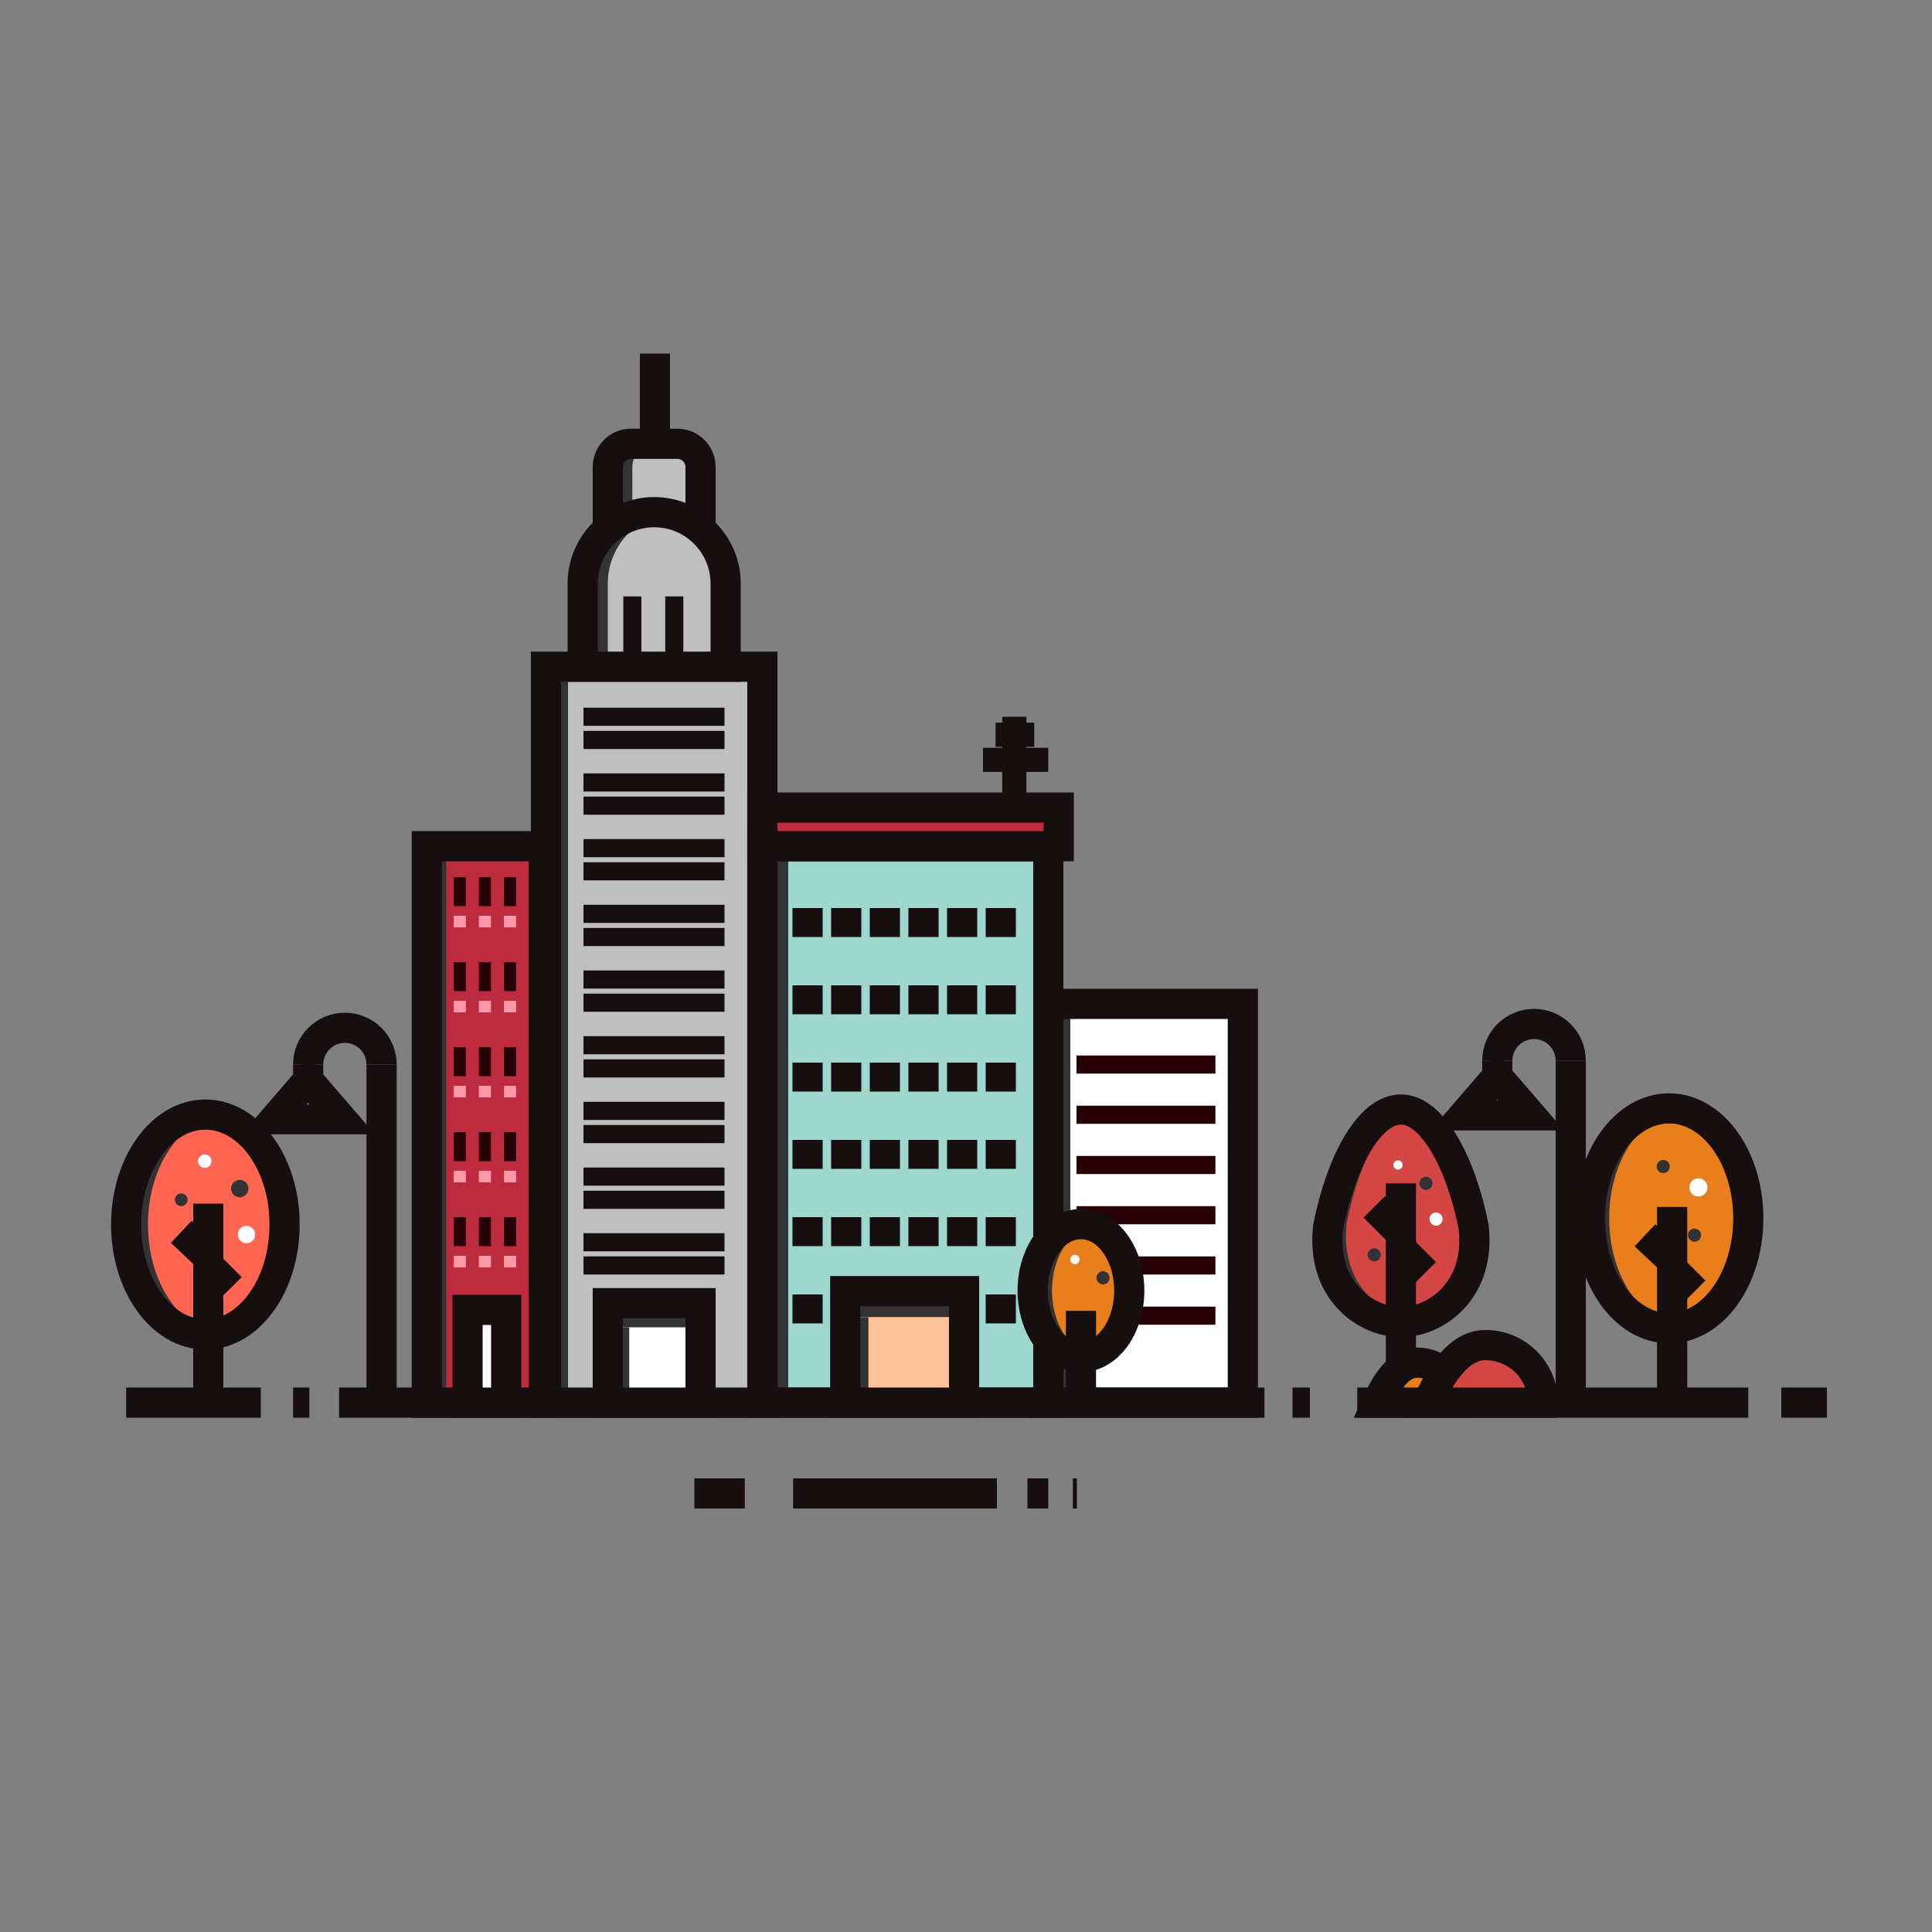 <?xml version="1.0" encoding="UTF-8" standalone="no"?>
<!DOCTYPE svg PUBLIC "-//W3C//DTD SVG 1.1//EN" "http://www.w3.org/Graphics/SVG/1.1/DTD/svg11.dtd">
<svg version="1.1" xmlns="http://www.w3.org/2000/svg" xmlns:xlink="http://www.w3.org/1999/xlink" preserveAspectRatio="xMidYMid meet" viewBox="0 0 640 640" width="640" height="640"><rect x="0" y="0" width="640" height="640" fill="#808080" stroke="none"/><defs><path d="M411.71 332.54C411.71 332.54 411.71 332.54 411.71 332.54C411.71 411.8 411.71 455.83 411.71 464.64C411.71 464.64 411.71 464.64 411.71 464.64C372.2 464.64 350.25 464.64 345.86 464.64C345.86 464.64 345.86 464.64 345.86 464.64C345.86 385.38 345.86 341.35 345.86 332.54C345.86 332.54 345.86 332.54 345.86 332.54C385.37 332.54 407.32 332.54 411.71 332.54Z" id="b1NvsYvpZh"></path><path d="M411.71 332.54C411.71 332.54 411.71 332.54 411.71 332.54C411.71 411.8 411.71 455.83 411.71 464.64C411.71 464.64 411.71 464.64 411.71 464.64C372.2 464.64 350.25 464.64 345.86 464.64C345.86 464.64 345.86 464.64 345.86 464.64C345.86 385.38 345.86 341.35 345.86 332.54C345.86 332.54 345.86 332.54 345.86 332.54C385.37 332.54 407.32 332.54 411.71 332.54Z" id="chkjVFEEC"></path><path d="M354.56 332.54C354.56 332.54 354.56 332.54 354.56 332.54C354.56 411.8 354.56 455.83 354.56 464.64C354.56 464.64 354.56 464.64 354.56 464.64C349.34 464.64 346.44 464.64 345.86 464.64C345.86 464.64 345.86 464.64 345.86 464.64C345.86 385.38 345.86 341.35 345.86 332.54C345.86 332.54 345.86 332.54 345.86 332.54C351.08 332.54 353.98 332.54 354.56 332.54Z" id="j1jvCxDkmM"></path><path d="M411.71 332.54C411.71 332.54 411.71 332.54 411.71 332.54C411.71 411.8 411.71 455.83 411.71 464.64C411.71 464.64 411.71 464.64 411.71 464.64C372.2 464.64 350.25 464.64 345.86 464.64C345.86 464.64 345.86 464.64 345.86 464.64C345.86 385.38 345.86 341.35 345.86 332.54C345.86 332.54 345.86 332.54 345.86 332.54C385.37 332.54 407.32 332.54 411.71 332.54Z" id="a2q5xmmGA0"></path><path d="M356.61 435.84L402.62 435.84" id="coQoNuJm"></path><path d="M356.61 419.2L402.62 419.2" id="a6FwTL38t"></path><path d="M356.61 402.56L402.62 402.56" id="eeKRqpk8E"></path><path d="M356.61 385.92L402.62 385.92" id="bwPb1xw3"></path><path d="M356.61 369.28L402.62 369.28" id="c2Bx3fMU6"></path><path d="M356.61 352.64L402.62 352.64" id="f2xeUuhgqW"></path><path d="M347.26 280.32C347.26 280.32 347.26 280.32 347.26 280.32C347.26 390.91 347.26 452.35 347.26 464.64C347.26 464.64 347.26 464.64 347.26 464.64C290.43 464.64 258.86 464.64 252.54 464.64C252.54 464.64 252.54 464.64 252.54 464.64C252.54 354.05 252.54 292.61 252.54 280.32C252.54 280.32 252.54 280.32 252.54 280.32C309.38 280.32 340.95 280.32 347.26 280.32Z" id="f1jtrJrjLT"></path><path d="M261.12 280.32C261.12 280.32 261.12 280.32 261.12 280.32C261.12 390.91 261.12 452.35 261.12 464.64C261.12 464.64 261.12 464.64 261.12 464.64C255.97 464.64 253.12 464.64 252.54 464.64C252.54 464.64 252.54 464.64 252.54 464.64C252.54 354.05 252.54 292.61 252.54 280.32C252.54 280.32 252.54 280.32 252.54 280.32C257.69 280.32 260.55 280.32 261.12 280.32Z" id="arJf2Kwxr"></path><path d="M201.34 177.73C201.34 163.9 201.34 156.22 201.34 154.69C201.34 150.46 204.8 147.01 209.02 147.01C210.56 147.01 222.85 147.01 224.38 147.01C228.61 147.01 232.06 150.46 232.06 154.69C232.06 156.22 232.06 163.9 232.06 177.73L201.34 177.73Z" id="gi1V4p3X"></path><path d="M208.96 147.01C204.74 147.01 201.28 150.46 201.28 154.69C201.28 156.22 201.28 163.9 201.28 177.73L209.47 177.73C209.47 163.9 209.47 156.22 209.47 154.69C209.47 150.46 212.93 147.01 217.15 147.01C215.51 147.01 209.78 147.01 208.96 147.01Z" id="djHVUYwR"></path><path d="M201.34 177.73C201.34 163.9 201.34 156.22 201.34 154.69C201.34 150.46 204.8 147.01 209.02 147.01C210.56 147.01 222.85 147.01 224.38 147.01C228.61 147.01 232.06 150.46 232.06 154.69C232.06 156.22 232.06 163.9 232.06 177.73L201.34 177.73Z" id="b9IxMv7DC"></path><path d="M216.96 147.2L216.96 117.12" id="a1pifU1zEG"></path><path d="M590.08 464.64L605.18 464.64" id="h2ON7jaTY"></path><path d="M449.6 464.64L579.14 464.64" id="c1oUf6CpXl"></path><path d="M428.16 464.64L433.92 464.64" id="a57Jkxz4S"></path><path d="M112.32 464.64L418.88 464.64" id="e3d7nvFov9"></path><path d="M97.09 464.64L102.46 464.64" id="c1XA5j6MXe"></path><path d="M41.79 464.64L86.4 464.64" id="bJSgUsvvE"></path><path d="M252.54 220.86C252.54 220.86 252.54 220.86 252.54 220.86C252.54 367.13 252.54 448.39 252.54 464.64C252.54 464.64 252.54 464.64 252.54 464.64C209.54 464.64 185.64 464.64 180.86 464.64C180.86 464.64 180.86 464.64 180.86 464.64C180.86 318.37 180.86 237.12 180.86 220.86C180.86 220.86 180.86 220.86 180.86 220.86C223.87 220.86 247.77 220.86 252.54 220.86Z" id="anM1Sskuz"></path><path d="M188.16 220.86C188.16 220.86 188.16 220.86 188.16 220.86C188.16 367.13 188.16 448.39 188.16 464.64C188.16 464.64 188.16 464.64 188.16 464.64C183.78 464.64 181.35 464.64 180.86 464.64C180.86 464.64 180.86 464.64 180.86 464.64C180.86 318.37 180.86 237.12 180.86 220.86C180.86 220.86 180.86 220.86 180.86 220.86C185.24 220.86 187.67 220.86 188.16 220.86Z" id="asj9eWtoe"></path><path d="M252.54 220.86C252.54 220.86 252.54 220.86 252.54 220.86C252.54 367.13 252.54 448.39 252.54 464.64C252.54 464.64 252.54 464.64 252.54 464.64C209.54 464.64 185.64 464.64 180.86 464.64C180.86 464.64 180.86 464.64 180.86 464.64C180.86 318.37 180.86 237.12 180.86 220.86C180.86 220.86 180.86 220.86 180.86 220.86C223.87 220.86 247.77 220.86 252.54 220.86Z" id="cGHzlGFsv"></path><path d="M193.28 411.52L240 411.52" id="dcNWnT1T1"></path><path d="M193.28 419.2L240 419.2" id="bDiUXmP5"></path><path d="M193.28 389.76L240 389.76" id="b1yBgLleGC"></path><path d="M193.28 397.44L240 397.44" id="c13TRMMdjm"></path><path d="M193.28 368L240 368" id="aa8QEUfvI"></path><path d="M193.28 375.68L240 375.68" id="e17qAPi8e"></path><path d="M193.28 346.24L240 346.24" id="a6DeBDDta0"></path><path d="M193.28 353.92L240 353.92" id="a4DCHlH6L"></path><path d="M193.28 324.48L240 324.48" id="b6jVjA2F"></path><path d="M193.28 332.16L240 332.16" id="e19lPvRLud"></path><path d="M193.28 302.72L240 302.72" id="b8IfCVdnV"></path><path d="M193.28 310.4L240 310.4" id="b3J82py5gy"></path><path d="M193.28 280.96L240 280.96" id="amPpoK9ZA"></path><path d="M193.28 288.64L240 288.64" id="c1FDLCIDbC"></path><path d="M193.28 259.2L240 259.2" id="bdPoxJCfU"></path><path d="M193.28 266.88L240 266.88" id="b7qhNJXN0p"></path><path d="M193.28 237.44L240 237.44" id="o2ECtT4MQi"></path><path d="M193.28 245.12L240 245.12" id="c4ZwTDKt9Z"></path><path d="M193.02 220.86C193.02 204.35 193.02 195.18 193.02 193.34C193.02 180.29 203.65 169.66 216.7 169.66C216.7 169.66 216.7 169.66 216.7 169.66C229.76 169.66 240.38 180.29 240.38 193.34C240.38 195.18 240.38 204.35 240.38 220.86L193.02 220.86Z" id="apwOMkZW"></path><path d="M216.7 169.66C216.7 169.66 216.7 169.66 216.7 169.66C203.65 169.66 193.02 180.29 193.02 193.34C193.02 195.18 193.02 204.35 193.02 220.86L201.34 220.86C201.34 204.35 201.34 195.18 201.34 193.34C201.34 181.7 209.73 172.03 220.86 170.05C219.52 169.79 218.11 169.66 216.7 169.66Z" id="biSNqQwZh"></path><path d="M193.02 220.86C193.02 204.35 193.02 195.18 193.02 193.34C193.02 180.29 203.65 169.66 216.7 169.66C216.7 169.66 216.7 169.66 216.7 169.66C229.76 169.66 240.38 180.29 240.38 193.34C240.38 195.18 240.38 204.35 240.38 220.86L193.02 220.86Z" id="bUXlDM9Bv"></path><path d="M347.26 280.32C347.26 280.32 347.26 280.32 347.26 280.32C347.26 390.91 347.26 452.35 347.26 464.64C347.26 464.64 347.26 464.64 347.26 464.64C290.43 464.64 258.86 464.64 252.54 464.64C252.54 464.64 252.54 464.64 252.54 464.64C252.54 354.05 252.54 292.61 252.54 280.32C252.54 280.32 252.54 280.32 252.54 280.32C309.38 280.32 340.95 280.32 347.26 280.32Z" id="asCbNF2R"></path><path d="M350.27 267.52C350.27 267.52 350.27 267.52 350.27 267.52C350.27 275.2 350.27 279.47 350.27 280.32C350.27 280.32 350.27 280.32 350.27 280.32C291.64 280.32 259.06 280.32 252.54 280.32C252.54 280.32 252.54 280.32 252.54 280.32C252.54 272.64 252.54 268.37 252.54 267.52C252.54 267.52 252.54 267.52 252.54 267.52C311.18 267.52 343.76 267.52 350.27 267.52Z" id="a27P6C5r1"></path><path d="M350.72 267.52C350.72 267.52 350.72 267.52 350.72 267.52C350.72 275.2 350.72 279.47 350.72 280.32C350.72 280.32 350.72 280.32 350.72 280.32C291.81 280.32 259.09 280.32 252.54 280.32C252.54 280.32 252.54 280.32 252.54 280.32C252.54 272.64 252.54 268.37 252.54 267.52C252.54 267.52 252.54 267.52 252.54 267.52C311.45 267.52 344.17 267.52 350.72 267.52Z" id="eXmlPnj"></path><path d="M232.06 431.68C232.06 431.68 232.06 431.68 232.06 431.68C232.06 451.46 232.06 462.44 232.06 464.64C232.06 464.64 232.06 464.64 232.06 464.64C213.63 464.64 203.39 464.64 201.34 464.64C201.34 464.64 201.34 464.64 201.34 464.64C201.34 444.86 201.34 433.88 201.34 431.68C201.34 431.68 201.34 431.68 201.34 431.68C219.78 431.68 230.02 431.68 232.06 431.68Z" id="dmWWKkNbR"></path><path d="M232.06 432.96C232.06 432.96 232.06 432.96 232.06 432.96C232.06 436.99 232.06 439.23 232.06 439.68C232.06 439.68 232.06 439.68 232.06 439.68C213.63 439.68 203.39 439.68 201.34 439.68C201.34 439.68 201.34 439.68 201.34 439.68C201.34 435.65 201.34 433.41 201.34 432.96C201.34 432.96 201.34 432.96 201.34 432.96C219.78 432.96 230.02 432.96 232.06 432.96Z" id="bJBaXbGOR"></path><path d="M208.45 439.68C208.45 439.68 208.45 439.68 208.45 439.68C208.45 454.66 208.45 462.98 208.45 464.64C208.45 464.64 208.45 464.64 208.45 464.64C204.19 464.64 201.82 464.64 201.34 464.64C201.34 464.64 201.34 464.64 201.34 464.64C201.34 449.66 201.34 441.34 201.34 439.68C201.34 439.68 201.34 439.68 201.34 439.68C205.61 439.68 207.97 439.68 208.45 439.68Z" id="dcAWQ7L2G"></path><path d="M232.06 431.68C232.06 431.68 232.06 431.68 232.06 431.68C232.06 451.46 232.06 462.44 232.06 464.64C232.06 464.64 232.06 464.64 232.06 464.64C213.63 464.64 203.39 464.64 201.34 464.64C201.34 464.64 201.34 464.64 201.34 464.64C201.34 444.86 201.34 433.88 201.34 431.68C201.34 431.68 201.34 431.68 201.34 431.68C219.78 431.68 230.02 431.68 232.06 431.68Z" id="a1HoNSoSMo"></path><path d="M331.52 428.8L331.52 438.4" id="koQokHtHZ"></path><path d="M318.72 428.8L318.72 438.4" id="e8TmsyyMF"></path><path d="M305.92 428.8L305.92 438.4" id="d379xJpPY0"></path><path d="M293.12 428.8L293.12 438.4" id="au3SSytH7"></path><path d="M280.32 428.8L280.32 438.4" id="d5iYoazsns"></path><path d="M267.52 428.8L267.52 438.4" id="b4AQFIGueb"></path><path d="M331.52 403.2L331.52 412.8" id="f2i9RmSuYZ"></path><path d="M318.72 403.2L318.72 412.8" id="d1c3AIDYZC"></path><path d="M305.92 403.2L305.92 412.8" id="a6aRvyfMPo"></path><path d="M293.12 403.2L293.12 412.8" id="aVFqE1Eid"></path><path d="M280.32 403.2L280.32 412.8" id="cm3UjFm0k"></path><path d="M267.52 403.2L267.52 412.8" id="d9TiOn69d9"></path><path d="M331.52 377.6L331.52 387.2" id="c3VF9nVCCG"></path><path d="M318.72 377.6L318.72 387.2" id="aeG7nPCHv"></path><path d="M305.92 377.6L305.92 387.2" id="a9RV5C6ps"></path><path d="M293.12 377.6L293.12 387.2" id="a10gNvkdK"></path><path d="M280.32 377.6L280.32 387.2" id="c3GIqmTYB5"></path><path d="M267.52 377.6L267.52 387.2" id="c17G0uzBB"></path><path d="M331.52 352L331.52 361.6" id="a3OTcKnWZk"></path><path d="M318.72 352L318.72 361.6" id="c2jjlZVNeV"></path><path d="M305.92 352L305.92 361.6" id="a3C8KyJgys"></path><path d="M293.12 352L293.12 361.6" id="apfo0r2a6"></path><path d="M280.32 352L280.32 361.6" id="c6STRD9n3"></path><path d="M267.52 352L267.52 361.6" id="h3dhDf6tv2"></path><path d="M331.52 326.4L331.52 336" id="c1cjDAVeHO"></path><path d="M318.72 326.4L318.72 336" id="b70uuUMZ8B"></path><path d="M305.92 326.4L305.92 336" id="dM39jyWE4"></path><path d="M293.12 326.4L293.12 336" id="a6CxDkXzuw"></path><path d="M280.32 326.4L280.32 336" id="j5YUOdeUj"></path><path d="M267.52 326.4L267.52 336" id="bGX00g2oa"></path><path d="M331.52 300.8L331.52 310.4" id="bknJBTqs8"></path><path d="M318.72 300.8L318.72 310.4" id="bhgcp4lkL"></path><path d="M305.92 300.8L305.92 310.4" id="d1w6jsDiDj"></path><path d="M293.12 300.8L293.12 310.4" id="b3oApq8aBp"></path><path d="M280.32 300.8L280.32 310.4" id="b1j1ksGYtZ"></path><path d="M267.52 300.8L267.52 310.4" id="csZQ1ySBA"></path><path d="M319.36 427.71C319.36 427.71 319.36 427.71 319.36 427.71C319.36 449.87 319.36 462.18 319.36 464.64C319.36 464.64 319.36 464.64 319.36 464.64C295.74 464.64 282.62 464.64 280 464.64C280 464.64 280 464.64 280 464.64C280 442.48 280 430.17 280 427.71C280 427.71 280 427.71 280 427.71C303.62 427.71 316.74 427.71 319.36 427.71Z" id="k149rMdfwp"></path><path d="M319.36 427.71C319.36 427.71 319.36 427.71 319.36 427.71C319.36 432.86 319.36 435.72 319.36 436.29C319.36 436.29 319.36 436.29 319.36 436.29C295.74 436.29 282.62 436.29 280 436.29C280 436.29 280 436.29 280 436.29C280 431.14 280 428.28 280 427.71C280 427.71 280 427.71 280 427.71C303.62 427.71 316.74 427.71 319.36 427.71Z" id="aZGjSOTbh"></path><path d="M287.68 436.35C287.68 436.35 287.68 436.35 287.68 436.35C287.68 453.32 287.68 462.75 287.68 464.64C287.68 464.64 287.68 464.64 287.68 464.64C283.07 464.64 280.51 464.64 280 464.64C280 464.64 280 464.64 280 464.64C280 447.67 280 438.24 280 436.35C280 436.35 280 436.35 280 436.35C284.61 436.35 287.17 436.35 287.68 436.35Z" id="b2CmnfxozC"></path><path d="M319.36 427.71C319.36 427.71 319.36 427.71 319.36 427.71C319.36 449.87 319.36 462.18 319.36 464.64C319.36 464.64 319.36 464.64 319.36 464.64C295.74 464.64 282.62 464.64 280 464.64C280 464.64 280 464.64 280 464.64C280 442.48 280 430.17 280 427.71C280 427.71 280 427.71 280 427.71C303.62 427.71 316.74 427.71 319.36 427.71Z" id="b10aw5VSKE"></path><path d="M180.16 280.32C180.16 280.32 180.16 280.32 180.16 280.32C180.16 390.91 180.16 452.35 180.16 464.64C180.16 464.64 180.16 464.64 180.16 464.64C156.89 464.64 143.96 464.64 141.38 464.64C141.38 464.64 141.38 464.64 141.38 464.64C141.38 354.05 141.38 292.61 141.38 280.32C141.38 280.32 141.38 280.32 141.38 280.32C164.65 280.32 177.57 280.32 180.16 280.32Z" id="c1sUEzVqZH"></path><path d="M147.84 280.32C147.84 280.32 147.84 280.32 147.84 280.32C147.84 390.91 147.84 452.35 147.84 464.64C147.84 464.64 147.84 464.64 147.84 464.64C143.96 464.64 141.81 464.64 141.38 464.64C141.38 464.64 141.38 464.64 141.38 464.64C141.38 354.05 141.38 292.61 141.38 280.32C141.38 280.32 141.38 280.32 141.38 280.32C145.25 280.32 147.41 280.32 147.84 280.32Z" id="cDMDJdNAI"></path><path d="M180.16 280.32C180.16 280.32 180.16 280.32 180.16 280.32C180.16 390.91 180.16 452.35 180.16 464.64C180.16 464.64 180.16 464.64 180.16 464.64C156.89 464.64 143.96 464.64 141.38 464.64C141.38 464.64 141.38 464.64 141.38 464.64C141.38 354.05 141.38 292.61 141.38 280.32C141.38 280.32 141.38 280.32 141.38 280.32C164.65 280.32 177.57 280.32 180.16 280.32Z" id="h21Fd88LIQ"></path><path d="M152.32 403.2L152.32 412.8" id="ahK3qdOQW"></path><path d="M152.32 416L152.32 419.84" id="d69tbQHwgS"></path><path d="M160.64 403.2L160.64 412.8" id="a1yJ0wvfYQ"></path><path d="M160.64 416L160.64 419.84" id="b1msdYhXWP"></path><path d="M168.96 403.2L168.96 412.8" id="fr51gwuc"></path><path d="M168.96 416L168.96 419.84" id="bAit9zkjP"></path><path d="M152.32 375.04L152.32 384.64" id="b3Sor1j5AR"></path><path d="M152.32 387.84L152.32 391.68" id="e16CnrYrFi"></path><path d="M160.64 375.04L160.64 384.64" id="azY79Y3d2"></path><path d="M160.64 387.84L160.64 391.68" id="a4DhJKGxRv"></path><path d="M168.96 375.04L168.96 384.64" id="a9Zwzw9bo0"></path><path d="M168.96 387.84L168.96 391.68" id="f25ZIzqYlU"></path><path d="M152.32 346.88L152.32 356.48" id="bY2e9I9Tr"></path><path d="M152.32 359.68L152.32 363.52" id="aOXlP6T0t"></path><path d="M160.64 346.88L160.64 356.48" id="itbBtOHU0"></path><path d="M160.64 359.68L160.64 363.52" id="c1fMX9g4Gx"></path><path d="M168.96 346.88L168.96 356.48" id="dNljPAdDS"></path><path d="M168.96 359.68L168.96 363.52" id="gYpYVQ9fX"></path><path d="M152.32 318.72L152.32 328.32" id="bJkxWil4i"></path><path d="M152.32 331.52L152.32 335.36" id="a2Zhx9Sh"></path><path d="M160.64 318.72L160.64 328.32" id="b1HiBrrLQZ"></path><path d="M160.64 331.52L160.64 335.36" id="f2ZWZjVxYl"></path><path d="M168.96 318.72L168.96 328.32" id="b6YZXWLbL"></path><path d="M168.96 331.52L168.96 335.36" id="aZW01PK3X"></path><path d="M152.32 290.56L152.32 300.16" id="aXtmzmkDc"></path><path d="M152.32 303.36L152.32 307.2" id="dCxRwrT3u"></path><path d="M160.64 290.56L160.64 300.16" id="a2FE79Pzp"></path><path d="M160.64 303.36L160.64 307.2" id="ao6PkrkyJ"></path><path d="M168.96 290.56L168.96 300.16" id="h1ekIH7aCn"></path><path d="M168.96 303.36L168.96 307.2" id="b4A7EvHpfq"></path><path d="M167.68 433.92C167.68 433.92 167.68 433.92 167.68 433.92C167.68 452.35 167.68 462.59 167.68 464.64C167.68 464.64 167.68 464.64 167.68 464.64C160 464.64 155.73 464.64 154.88 464.64C154.88 464.64 154.88 464.64 154.88 464.64C154.88 446.21 154.88 435.97 154.88 433.92C154.88 433.92 154.88 433.92 154.88 433.92C162.56 433.92 166.83 433.92 167.68 433.92Z" id="adLW2iGtz"></path><path d="M167.68 433.92C167.68 433.92 167.68 433.92 167.68 433.92C167.68 452.35 167.68 462.59 167.68 464.64C167.68 464.64 167.68 464.64 167.68 464.64C160 464.64 155.73 464.64 154.88 464.64C154.88 464.64 154.88 464.64 154.88 464.64C154.88 446.21 154.88 435.97 154.88 433.92C154.88 433.92 154.88 433.92 154.88 433.92C162.56 433.92 166.83 433.92 167.68 433.92Z" id="c2aBMUqhKY"></path><path d="M336 237.44L336 266.05" id="a3JYgPaTDA"></path><path d="M329.79 243.39L342.59 243.39" id="lfG6f3x9I"></path><path d="M325.63 251.71L347.26 251.71" id="a1GrA9pn0R"></path><path d="M520.32 464.64L520.32 351.36" id="d96qIZRjA"></path><path d="M496 357.89L496 351.36" id="b3MKzgr5h7"></path><path d="M496 351.36C496 344.64 501.44 339.2 508.16 339.2C514.88 339.2 520.32 344.64 520.32 351.36" id="a5xcOEewfQ"></path><path d="M484.8 369.47L496 356.48L507.2 369.47L484.8 369.47Z" id="d1yzL59jKv"></path><path d="M126.4 464.64L126.4 352.64" id="awfBxX17A"></path><path d="M102.08 358.34L102.08 352.64" id="aivnHretY"></path><path d="M102.08 352.64C102.08 345.92 107.52 340.48 114.24 340.48C120.96 340.48 126.4 345.92 126.4 352.64" id="bXllLJXxM"></path><path d="M90.88 370.75L102.08 357.76L113.28 370.75L90.88 370.75Z" id="a2CArKuqh"></path><path d="M90.88 370.75L102.08 357.76L113.28 370.75L90.88 370.75Z" id="aNI3OW1Y9"></path><path d="M94.27 405.63C94.27 425.74 82.52 442.05 68.03 442.05C53.54 442.05 41.79 425.74 41.79 405.63C41.79 385.52 53.54 369.22 68.03 369.22C82.52 369.22 94.27 385.52 94.27 405.63Z" id="b6gxHRtLL"></path><path d="M71.04 369.73C69.63 369.41 68.22 369.22 66.82 369.22C52.35 369.22 40.58 385.54 40.58 405.63C40.58 425.73 52.35 442.05 66.82 442.05C68.29 442.05 69.7 441.86 71.04 441.54C58.5 438.72 49.02 423.74 49.02 405.63C49.02 387.52 58.56 372.54 71.04 369.73Z" id="g1QOeDTSox"></path><path d="M94.27 405.63C94.27 425.74 82.52 442.05 68.03 442.05C53.54 442.05 41.79 425.74 41.79 405.63C41.79 385.52 53.54 369.22 68.03 369.22C82.52 369.22 94.27 385.52 94.27 405.63Z" id="b3NRGtxTAD"></path><path d="M68.99 427.01L76.54 419.52" id="b1hKfwZhdA"></path><path d="M68.03 415.62L60.03 408.06" id="b6zBYnjM"></path><path d="M374.08 427.52C374.08 439.68 366.92 449.54 358.08 449.54C349.24 449.54 342.08 439.68 342.08 427.52C342.08 415.36 349.24 405.5 358.08 405.5C366.92 405.5 374.08 415.36 374.08 427.52Z" id="mC1F5QC3"></path><path d="M361.28 405.95C360.26 405.7 359.17 405.5 358.08 405.5C349.25 405.5 342.08 415.36 342.08 427.52C342.08 439.68 349.25 449.54 358.08 449.54C359.17 449.54 360.26 449.41 361.28 449.09C353.98 447.04 348.48 438.14 348.48 427.52C348.48 416.9 353.98 408 361.28 405.95Z" id="b1KR6iIY2R"></path><path d="M374.08 427.52C374.08 439.68 366.92 449.54 358.08 449.54C349.24 449.54 342.08 439.68 342.08 427.52C342.08 415.36 349.24 405.5 358.08 405.5C366.92 405.5 374.08 415.36 374.08 427.52Z" id="cfjmX9vWp"></path><path d="M464.06 437.82C454.66 438.4 437.5 429.25 439.94 406.53C444.29 384.51 453.82 367.49 464.06 367.55C474.24 367.49 483.84 384.51 488.19 406.53C490.62 429.25 473.41 438.4 464.06 437.82Z" id="b1H0Hkk7Ew"></path><path d="M446.08 405.25C449.66 386.94 456.96 372.03 465.15 367.62C464.77 367.55 464.45 367.55 464.06 367.55C453.82 367.42 444.22 384.45 439.94 406.53C437.5 429.25 454.72 438.4 464.06 437.82C466.3 437.95 468.93 437.57 471.62 436.54C471.1 436.61 470.66 436.61 470.21 436.54C460.8 437.12 443.65 427.97 446.08 405.25Z" id="gnGnt7rsb"></path><path d="M464.06 437.82C454.66 438.4 437.5 429.25 439.94 406.53C444.29 384.51 453.82 367.49 464.06 367.55C474.24 367.49 483.84 384.51 488.19 406.53C490.62 429.25 473.41 438.4 464.06 437.82Z" id="bjeNMpd34"></path><path d="M464.06 422.59L472.13 414.53" id="a2MqYAjs20"></path><path d="M464.06 408.64L455.23 399.81" id="bjs6euQ6Z"></path><path d="M262.72 494.72L330.24 494.72" id="bpWJw8Q9R"></path><path d="M340.35 494.72L347.26 494.72" id="aOK9Di9Qk"></path><path d="M355.39 494.72L356.74 494.72" id="a2p8pHw96x"></path><path d="M230.02 494.72L246.72 494.72" id="a1CUN7yy4M"></path><path d="M358.08 434.24L358.08 437.89L358.08 440.77L358.08 463.62" id="f4Jri9r0qU"></path><path d="M464.06 392L464.06 464.64" id="k3MvvXhoCM"></path><path d="M68.99 398.72L68.99 464.64" id="a3XwXikbTd"></path><path d="M579.14 403.58C579.14 423.7 567.39 440 552.9 440C538.4 440 526.66 423.7 526.66 403.58C526.66 383.47 538.4 367.17 552.9 367.17C567.39 367.17 579.14 383.47 579.14 403.58Z" id="glyXDLYBC"></path><path d="M556.1 367.49C555.07 367.3 553.98 367.23 552.9 367.23C538.43 367.23 526.66 383.55 526.66 403.65C526.66 423.74 538.43 440.06 552.9 440.06C553.98 440.06 555.07 439.94 556.1 439.81C543.1 437.5 533.06 422.14 533.06 403.58C533.06 385.02 543.1 369.66 556.1 367.49Z" id="b29p6m0XoV"></path><path d="M579.14 403.58C579.14 423.7 567.39 440 552.9 440C538.4 440 526.66 423.7 526.66 403.58C526.66 383.47 538.4 367.17 552.9 367.17C567.39 367.17 579.14 383.47 579.14 403.58Z" id="b25Z1sB3Ne"></path><path d="M553.92 428.16L561.41 420.67" id="eeQMUrYXU"></path><path d="M552.9 416.7L544.9 409.22" id="dMSBMH3KZ"></path><path d="M553.92 399.81L553.92 464.38" id="jxgPC3qux"></path><path d="M209.47 197.57L209.47 220.86" id="bbk8sDfT"></path><path d="M223.36 197.57L223.36 220.86" id="d1u2z9JD3p"></path><path d="M67.84 382.4C66.6 382.4 65.6 383.4 65.6 384.64C65.6 385.88 66.6 386.88 67.84 386.88C69.08 386.88 70.08 385.88 70.08 384.64C70.08 383.4 69.08 382.4 67.84 382.4Z" id="aBXQYtURK"></path><path d="M81.66 406.08C80.07 406.08 78.78 407.37 78.78 408.96C78.78 410.55 80.07 411.84 81.66 411.84C83.25 411.84 84.54 410.55 84.54 408.96C84.54 407.37 83.25 406.08 81.66 406.08Z" id="bipYaDx93"></path><path d="M79.42 390.85C77.83 390.85 76.54 392.14 76.54 393.73C76.54 395.32 77.83 396.61 79.42 396.61C81.01 396.61 82.3 395.32 82.3 393.73C82.3 392.14 81.01 390.85 79.42 390.85Z" id="brQ4aKUj1"></path><path d="M60.03 395.33C58.87 395.33 57.92 396.27 57.92 397.44C57.92 398.61 58.87 399.55 60.03 399.55C61.2 399.55 62.14 398.61 62.14 397.44C62.14 396.27 61.2 395.33 60.03 395.33Z" id="buGuukuak"></path><path d="M356.1 415.68C355.25 415.68 354.56 416.37 354.56 417.22C354.56 418.06 355.25 418.75 356.1 418.75C356.94 418.75 357.63 418.06 357.63 417.22C357.63 416.37 356.94 415.68 356.1 415.68Z" id="b6FlZKjMh"></path><path d="M365.38 421.12C364.17 421.12 363.2 422.09 363.2 423.3C363.2 424.5 364.17 425.47 365.38 425.47C366.58 425.47 367.55 424.5 367.55 423.3C367.55 422.09 366.58 421.12 365.38 421.12Z" id="b1xpdBXHy4"></path><path d="M463.1 384.38C462.26 384.38 461.57 385.07 461.57 385.92C461.57 386.77 462.26 387.46 463.1 387.46C463.95 387.46 464.64 386.77 464.64 385.92C464.64 385.07 463.95 384.38 463.1 384.38Z" id="gnnYJFevc"></path><path d="M475.71 401.66C474.51 401.66 473.54 402.64 473.54 403.84C473.54 405.04 474.51 406.02 475.71 406.02C476.91 406.02 477.89 405.04 477.89 403.84C477.89 402.64 476.91 401.66 475.71 401.66Z" id="eghAo0jbM"></path><path d="M472.38 389.82C471.18 389.82 470.21 390.8 470.21 392C470.21 393.2 471.18 394.18 472.38 394.18C473.59 394.18 474.56 393.2 474.56 392C474.56 390.8 473.59 389.82 472.38 389.82Z" id="bG6hb2RJQ"></path><path d="M455.23 413.5C454.03 413.5 453.06 414.48 453.06 415.68C453.06 416.88 454.03 417.86 455.23 417.86C456.43 417.86 457.41 416.88 457.41 415.68C457.41 414.48 456.43 413.5 455.23 413.5Z" id="f2CcxkOcPq"></path><path d="M562.62 390.34C560.96 390.34 559.62 391.68 559.62 393.34C559.62 395.01 560.96 396.35 562.62 396.35C564.29 396.35 565.63 395.01 565.63 393.34C565.63 391.68 564.29 390.34 562.62 390.34Z" id="a4I5FgR62O"></path><path d="M561.34 406.98C560.14 406.98 559.17 407.95 559.17 409.15C559.17 410.35 560.14 411.33 561.34 411.33C562.55 411.33 563.52 410.35 563.52 409.15C563.52 407.95 562.55 406.98 561.34 406.98Z" id="f15Fkz0oru"></path><path d="M550.98 384.26C549.77 384.26 548.8 385.23 548.8 386.43C548.8 387.63 549.77 388.61 550.98 388.61C552.18 388.61 553.15 387.63 553.15 386.43C553.15 385.23 552.18 384.26 550.98 384.26Z" id="e1XID97RsT"></path><path d="M469.44 451.39C476.74 451.39 482.69 457.34 482.69 464.64C480.92 464.64 472.09 464.64 456.19 464.64C460.16 455.81 464.58 451.39 469.44 451.39Z" id="aHz27DXRT"></path><path d="M469.38 451.39C462.02 451.39 456.13 457.34 456.13 464.64C456.92 464.64 463.21 464.64 464 464.64C464.06 458.69 467.97 453.63 473.34 451.97C472.13 451.58 470.78 451.39 469.38 451.39Z" id="c11bkhQfpb"></path><path d="M469.44 451.39C476.74 451.39 482.69 457.34 482.69 464.64C480.92 464.64 472.09 464.64 456.19 464.64C460.16 455.81 464.58 451.39 469.44 451.39Z" id="bOPRGuU0M"></path><path d="M492.03 445.57C502.59 445.57 511.1 454.08 511.1 464.64C508.56 464.64 495.85 464.64 472.96 464.64C478.63 451.93 484.99 445.57 492.03 445.57Z" id="a2EMpu9Jqv"></path><path d="M491.97 445.57C481.41 445.57 472.9 454.08 472.9 464.64C473.63 464.64 479.52 464.64 480.26 464.64C480.32 455.36 486.91 447.62 495.68 445.95C494.46 445.7 493.25 445.57 491.97 445.57Z" id="cobrHuKkf"></path><path d="M492.03 445.57C502.59 445.57 511.1 454.08 511.1 464.64C508.56 464.64 495.85 464.64 472.96 464.64C478.63 451.93 484.99 445.57 492.03 445.57Z" id="baatIDp2e"></path></defs><g><g><g><use xlink:href="#b1NvsYvpZh" opacity="1" fill="#ffc299" fill-opacity="1"></use><g><use xlink:href="#b1NvsYvpZh" opacity="1" fill-opacity="0" stroke="#000000" stroke-width="1" stroke-opacity="0"></use></g></g><g><use xlink:href="#chkjVFEEC" opacity="1" fill="#ffffff" fill-opacity="1"></use><g><use xlink:href="#chkjVFEEC" opacity="1" fill-opacity="0" stroke="#000000" stroke-width="1" stroke-opacity="0"></use></g></g><g><use xlink:href="#j1jvCxDkmM" opacity="1" fill="#333333" fill-opacity="1"></use><g><use xlink:href="#j1jvCxDkmM" opacity="1" fill-opacity="0" stroke="#000000" stroke-width="1" stroke-opacity="0"></use></g></g><g><use xlink:href="#a2q5xmmGA0" opacity="1" fill="#000000" fill-opacity="0"></use><g><use xlink:href="#a2q5xmmGA0" opacity="1" fill-opacity="0" stroke="#170e10" stroke-width="10" stroke-opacity="1"></use></g></g><g><use xlink:href="#coQoNuJm" opacity="1" fill="#000000" fill-opacity="0"></use><g><use xlink:href="#coQoNuJm" opacity="1" fill-opacity="0" stroke="#260005" stroke-width="6" stroke-opacity="1"></use></g></g><g><use xlink:href="#a6FwTL38t" opacity="1" fill="#000000" fill-opacity="0"></use><g><use xlink:href="#a6FwTL38t" opacity="1" fill-opacity="0" stroke="#260005" stroke-width="6" stroke-opacity="1"></use></g></g><g><use xlink:href="#eeKRqpk8E" opacity="1" fill="#000000" fill-opacity="0"></use><g><use xlink:href="#eeKRqpk8E" opacity="1" fill-opacity="0" stroke="#260005" stroke-width="6" stroke-opacity="1"></use></g></g><g><use xlink:href="#bwPb1xw3" opacity="1" fill="#000000" fill-opacity="0"></use><g><use xlink:href="#bwPb1xw3" opacity="1" fill-opacity="0" stroke="#260005" stroke-width="6" stroke-opacity="1"></use></g></g><g><use xlink:href="#c2Bx3fMU6" opacity="1" fill="#000000" fill-opacity="0"></use><g><use xlink:href="#c2Bx3fMU6" opacity="1" fill-opacity="0" stroke="#260005" stroke-width="6" stroke-opacity="1"></use></g></g><g><use xlink:href="#f2xeUuhgqW" opacity="1" fill="#000000" fill-opacity="0"></use><g><use xlink:href="#f2xeUuhgqW" opacity="1" fill-opacity="0" stroke="#260005" stroke-width="6" stroke-opacity="1"></use></g></g><g><use xlink:href="#f1jtrJrjLT" opacity="1" fill="#9dd7ce" fill-opacity="1"></use><g><use xlink:href="#f1jtrJrjLT" opacity="1" fill-opacity="0" stroke="#000000" stroke-width="1" stroke-opacity="0"></use></g></g><g><use xlink:href="#arJf2Kwxr" opacity="1" fill="#333333" fill-opacity="1"></use><g><use xlink:href="#arJf2Kwxr" opacity="1" fill-opacity="0" stroke="#000000" stroke-width="1" stroke-opacity="0"></use></g></g><g><use xlink:href="#gi1V4p3X" opacity="1" fill="#c0bfbf" fill-opacity="1"></use><g><use xlink:href="#gi1V4p3X" opacity="1" fill-opacity="0" stroke="#000000" stroke-width="1" stroke-opacity="0"></use></g></g><g><use xlink:href="#djHVUYwR" opacity="1" fill="#333333" fill-opacity="1"></use><g><use xlink:href="#djHVUYwR" opacity="1" fill-opacity="0" stroke="#000000" stroke-width="1" stroke-opacity="0"></use></g></g><g><use xlink:href="#b9IxMv7DC" opacity="1" fill="#000000" fill-opacity="0"></use><g><use xlink:href="#b9IxMv7DC" opacity="1" fill-opacity="0" stroke="#170e10" stroke-width="10" stroke-opacity="1"></use></g></g><g><use xlink:href="#a1pifU1zEG" opacity="1" fill="#000000" fill-opacity="0"></use><g><use xlink:href="#a1pifU1zEG" opacity="1" fill-opacity="0" stroke="#170e10" stroke-width="10" stroke-opacity="1"></use></g></g><g><use xlink:href="#h2ON7jaTY" opacity="1" fill="#000000" fill-opacity="0"></use><g><use xlink:href="#h2ON7jaTY" opacity="1" fill-opacity="0" stroke="#170e10" stroke-width="10" stroke-opacity="1"></use></g></g><g><use xlink:href="#c1oUf6CpXl" opacity="1" fill="#000000" fill-opacity="0"></use><g><use xlink:href="#c1oUf6CpXl" opacity="1" fill-opacity="0" stroke="#170e10" stroke-width="10" stroke-opacity="1"></use></g></g><g><use xlink:href="#a57Jkxz4S" opacity="1" fill="#000000" fill-opacity="0"></use><g><use xlink:href="#a57Jkxz4S" opacity="1" fill-opacity="0" stroke="#170e10" stroke-width="10" stroke-opacity="1"></use></g></g><g><use xlink:href="#e3d7nvFov9" opacity="1" fill="#000000" fill-opacity="0"></use><g><use xlink:href="#e3d7nvFov9" opacity="1" fill-opacity="0" stroke="#170e10" stroke-width="10" stroke-opacity="1"></use></g></g><g><use xlink:href="#c1XA5j6MXe" opacity="1" fill="#000000" fill-opacity="0"></use><g><use xlink:href="#c1XA5j6MXe" opacity="1" fill-opacity="0" stroke="#170e10" stroke-width="10" stroke-opacity="1"></use></g></g><g><use xlink:href="#bJSgUsvvE" opacity="1" fill="#000000" fill-opacity="0"></use><g><use xlink:href="#bJSgUsvvE" opacity="1" fill-opacity="0" stroke="#170e10" stroke-width="10" stroke-opacity="1"></use></g></g><g><use xlink:href="#anM1Sskuz" opacity="1" fill="#c0bfbf" fill-opacity="1"></use><g><use xlink:href="#anM1Sskuz" opacity="1" fill-opacity="0" stroke="#000000" stroke-width="1" stroke-opacity="0"></use></g></g><g><use xlink:href="#asj9eWtoe" opacity="1" fill="#333333" fill-opacity="1"></use><g><use xlink:href="#asj9eWtoe" opacity="1" fill-opacity="0" stroke="#000000" stroke-width="1" stroke-opacity="0"></use></g></g><g><use xlink:href="#cGHzlGFsv" opacity="1" fill="#000000" fill-opacity="0"></use><g><use xlink:href="#cGHzlGFsv" opacity="1" fill-opacity="0" stroke="#170e10" stroke-width="10" stroke-opacity="1"></use></g></g><g><use xlink:href="#dcNWnT1T1" opacity="1" fill="#000000" fill-opacity="0"></use><g><use xlink:href="#dcNWnT1T1" opacity="1" fill-opacity="0" stroke="#170e10" stroke-width="6" stroke-opacity="1"></use></g></g><g><use xlink:href="#bDiUXmP5" opacity="1" fill="#000000" fill-opacity="0"></use><g><use xlink:href="#bDiUXmP5" opacity="1" fill-opacity="0" stroke="#170e10" stroke-width="6" stroke-opacity="1"></use></g></g><g><use xlink:href="#b1yBgLleGC" opacity="1" fill="#000000" fill-opacity="0"></use><g><use xlink:href="#b1yBgLleGC" opacity="1" fill-opacity="0" stroke="#170e10" stroke-width="6" stroke-opacity="1"></use></g></g><g><use xlink:href="#c13TRMMdjm" opacity="1" fill="#000000" fill-opacity="0"></use><g><use xlink:href="#c13TRMMdjm" opacity="1" fill-opacity="0" stroke="#170e10" stroke-width="6" stroke-opacity="1"></use></g></g><g><use xlink:href="#aa8QEUfvI" opacity="1" fill="#000000" fill-opacity="0"></use><g><use xlink:href="#aa8QEUfvI" opacity="1" fill-opacity="0" stroke="#170e10" stroke-width="6" stroke-opacity="1"></use></g></g><g><use xlink:href="#e17qAPi8e" opacity="1" fill="#000000" fill-opacity="0"></use><g><use xlink:href="#e17qAPi8e" opacity="1" fill-opacity="0" stroke="#170e10" stroke-width="6" stroke-opacity="1"></use></g></g><g><use xlink:href="#a6DeBDDta0" opacity="1" fill="#000000" fill-opacity="0"></use><g><use xlink:href="#a6DeBDDta0" opacity="1" fill-opacity="0" stroke="#170e10" stroke-width="6" stroke-opacity="1"></use></g></g><g><use xlink:href="#a4DCHlH6L" opacity="1" fill="#000000" fill-opacity="0"></use><g><use xlink:href="#a4DCHlH6L" opacity="1" fill-opacity="0" stroke="#170e10" stroke-width="6" stroke-opacity="1"></use></g></g><g><use xlink:href="#b6jVjA2F" opacity="1" fill="#000000" fill-opacity="0"></use><g><use xlink:href="#b6jVjA2F" opacity="1" fill-opacity="0" stroke="#170e10" stroke-width="6" stroke-opacity="1"></use></g></g><g><use xlink:href="#e19lPvRLud" opacity="1" fill="#000000" fill-opacity="0"></use><g><use xlink:href="#e19lPvRLud" opacity="1" fill-opacity="0" stroke="#170e10" stroke-width="6" stroke-opacity="1"></use></g></g><g><use xlink:href="#b8IfCVdnV" opacity="1" fill="#000000" fill-opacity="0"></use><g><use xlink:href="#b8IfCVdnV" opacity="1" fill-opacity="0" stroke="#170e10" stroke-width="6" stroke-opacity="1"></use></g></g><g><use xlink:href="#b3J82py5gy" opacity="1" fill="#000000" fill-opacity="0"></use><g><use xlink:href="#b3J82py5gy" opacity="1" fill-opacity="0" stroke="#170e10" stroke-width="6" stroke-opacity="1"></use></g></g><g><use xlink:href="#amPpoK9ZA" opacity="1" fill="#000000" fill-opacity="0"></use><g><use xlink:href="#amPpoK9ZA" opacity="1" fill-opacity="0" stroke="#170e10" stroke-width="6" stroke-opacity="1"></use></g></g><g><use xlink:href="#c1FDLCIDbC" opacity="1" fill="#000000" fill-opacity="0"></use><g><use xlink:href="#c1FDLCIDbC" opacity="1" fill-opacity="0" stroke="#170e10" stroke-width="6" stroke-opacity="1"></use></g></g><g><use xlink:href="#bdPoxJCfU" opacity="1" fill="#000000" fill-opacity="0"></use><g><use xlink:href="#bdPoxJCfU" opacity="1" fill-opacity="0" stroke="#170e10" stroke-width="6" stroke-opacity="1"></use></g></g><g><use xlink:href="#b7qhNJXN0p" opacity="1" fill="#000000" fill-opacity="0"></use><g><use xlink:href="#b7qhNJXN0p" opacity="1" fill-opacity="0" stroke="#170e10" stroke-width="6" stroke-opacity="1"></use></g></g><g><use xlink:href="#o2ECtT4MQi" opacity="1" fill="#000000" fill-opacity="0"></use><g><use xlink:href="#o2ECtT4MQi" opacity="1" fill-opacity="0" stroke="#170e10" stroke-width="6" stroke-opacity="1"></use></g></g><g><use xlink:href="#c4ZwTDKt9Z" opacity="1" fill="#000000" fill-opacity="0"></use><g><use xlink:href="#c4ZwTDKt9Z" opacity="1" fill-opacity="0" stroke="#170e10" stroke-width="6" stroke-opacity="1"></use></g></g><g><use xlink:href="#apwOMkZW" opacity="1" fill="#c0bfbf" fill-opacity="1"></use><g><use xlink:href="#apwOMkZW" opacity="1" fill-opacity="0" stroke="#000000" stroke-width="1" stroke-opacity="0"></use></g></g><g><use xlink:href="#biSNqQwZh" opacity="1" fill="#333333" fill-opacity="1"></use><g><use xlink:href="#biSNqQwZh" opacity="1" fill-opacity="0" stroke="#000000" stroke-width="1" stroke-opacity="0"></use></g></g><g><use xlink:href="#bUXlDM9Bv" opacity="1" fill="#000000" fill-opacity="0"></use><g><use xlink:href="#bUXlDM9Bv" opacity="1" fill-opacity="0" stroke="#170e10" stroke-width="10" stroke-opacity="1"></use></g></g><g><use xlink:href="#asCbNF2R" opacity="1" fill="#000000" fill-opacity="0"></use><g><use xlink:href="#asCbNF2R" opacity="1" fill-opacity="0" stroke="#170e10" stroke-width="10" stroke-opacity="1"></use></g></g><g><use xlink:href="#a27P6C5r1" opacity="1" fill="#bd2b3e" fill-opacity="1"></use><g><use xlink:href="#a27P6C5r1" opacity="1" fill-opacity="0" stroke="#000000" stroke-width="1" stroke-opacity="0"></use></g></g><g><use xlink:href="#eXmlPnj" opacity="1" fill="#000000" fill-opacity="0"></use><g><use xlink:href="#eXmlPnj" opacity="1" fill-opacity="0" stroke="#170e10" stroke-width="10" stroke-opacity="1"></use></g></g><g><use xlink:href="#dmWWKkNbR" opacity="1" fill="#ffffff" fill-opacity="1"></use><g><use xlink:href="#dmWWKkNbR" opacity="1" fill-opacity="0" stroke="#000000" stroke-width="1" stroke-opacity="0"></use></g></g><g><use xlink:href="#bJBaXbGOR" opacity="1" fill="#333333" fill-opacity="1"></use><g><use xlink:href="#bJBaXbGOR" opacity="1" fill-opacity="0" stroke="#000000" stroke-width="1" stroke-opacity="0"></use></g></g><g><use xlink:href="#dcAWQ7L2G" opacity="1" fill="#333333" fill-opacity="1"></use><g><use xlink:href="#dcAWQ7L2G" opacity="1" fill-opacity="0" stroke="#000000" stroke-width="1" stroke-opacity="0"></use></g></g><g><use xlink:href="#a1HoNSoSMo" opacity="1" fill="#000000" fill-opacity="0"></use><g><use xlink:href="#a1HoNSoSMo" opacity="1" fill-opacity="0" stroke="#170e10" stroke-width="10" stroke-opacity="1"></use></g></g><g><use xlink:href="#koQokHtHZ" opacity="1" fill="#000000" fill-opacity="0"></use><g><use xlink:href="#koQokHtHZ" opacity="1" fill-opacity="0" stroke="#170e10" stroke-width="10" stroke-opacity="1"></use></g></g><g><use xlink:href="#e8TmsyyMF" opacity="1" fill="#000000" fill-opacity="0"></use><g><use xlink:href="#e8TmsyyMF" opacity="1" fill-opacity="0" stroke="#170e10" stroke-width="10" stroke-opacity="1"></use></g></g><g><use xlink:href="#d379xJpPY0" opacity="1" fill="#000000" fill-opacity="0"></use><g><use xlink:href="#d379xJpPY0" opacity="1" fill-opacity="0" stroke="#170e10" stroke-width="10" stroke-opacity="1"></use></g></g><g><use xlink:href="#au3SSytH7" opacity="1" fill="#000000" fill-opacity="0"></use><g><use xlink:href="#au3SSytH7" opacity="1" fill-opacity="0" stroke="#170e10" stroke-width="10" stroke-opacity="1"></use></g></g><g><use xlink:href="#d5iYoazsns" opacity="1" fill="#000000" fill-opacity="0"></use><g><use xlink:href="#d5iYoazsns" opacity="1" fill-opacity="0" stroke="#170e10" stroke-width="10" stroke-opacity="1"></use></g></g><g><use xlink:href="#b4AQFIGueb" opacity="1" fill="#000000" fill-opacity="0"></use><g><use xlink:href="#b4AQFIGueb" opacity="1" fill-opacity="0" stroke="#170e10" stroke-width="10" stroke-opacity="1"></use></g></g><g><use xlink:href="#f2i9RmSuYZ" opacity="1" fill="#000000" fill-opacity="0"></use><g><use xlink:href="#f2i9RmSuYZ" opacity="1" fill-opacity="0" stroke="#170e10" stroke-width="10" stroke-opacity="1"></use></g></g><g><use xlink:href="#d1c3AIDYZC" opacity="1" fill="#000000" fill-opacity="0"></use><g><use xlink:href="#d1c3AIDYZC" opacity="1" fill-opacity="0" stroke="#170e10" stroke-width="10" stroke-opacity="1"></use></g></g><g><use xlink:href="#a6aRvyfMPo" opacity="1" fill="#000000" fill-opacity="0"></use><g><use xlink:href="#a6aRvyfMPo" opacity="1" fill-opacity="0" stroke="#170e10" stroke-width="10" stroke-opacity="1"></use></g></g><g><use xlink:href="#aVFqE1Eid" opacity="1" fill="#000000" fill-opacity="0"></use><g><use xlink:href="#aVFqE1Eid" opacity="1" fill-opacity="0" stroke="#170e10" stroke-width="10" stroke-opacity="1"></use></g></g><g><use xlink:href="#cm3UjFm0k" opacity="1" fill="#000000" fill-opacity="0"></use><g><use xlink:href="#cm3UjFm0k" opacity="1" fill-opacity="0" stroke="#170e10" stroke-width="10" stroke-opacity="1"></use></g></g><g><use xlink:href="#d9TiOn69d9" opacity="1" fill="#000000" fill-opacity="0"></use><g><use xlink:href="#d9TiOn69d9" opacity="1" fill-opacity="0" stroke="#170e10" stroke-width="10" stroke-opacity="1"></use></g></g><g><use xlink:href="#c3VF9nVCCG" opacity="1" fill="#000000" fill-opacity="0"></use><g><use xlink:href="#c3VF9nVCCG" opacity="1" fill-opacity="0" stroke="#170e10" stroke-width="10" stroke-opacity="1"></use></g></g><g><use xlink:href="#aeG7nPCHv" opacity="1" fill="#000000" fill-opacity="0"></use><g><use xlink:href="#aeG7nPCHv" opacity="1" fill-opacity="0" stroke="#170e10" stroke-width="10" stroke-opacity="1"></use></g></g><g><use xlink:href="#a9RV5C6ps" opacity="1" fill="#000000" fill-opacity="0"></use><g><use xlink:href="#a9RV5C6ps" opacity="1" fill-opacity="0" stroke="#170e10" stroke-width="10" stroke-opacity="1"></use></g></g><g><use xlink:href="#a10gNvkdK" opacity="1" fill="#000000" fill-opacity="0"></use><g><use xlink:href="#a10gNvkdK" opacity="1" fill-opacity="0" stroke="#170e10" stroke-width="10" stroke-opacity="1"></use></g></g><g><use xlink:href="#c3GIqmTYB5" opacity="1" fill="#000000" fill-opacity="0"></use><g><use xlink:href="#c3GIqmTYB5" opacity="1" fill-opacity="0" stroke="#170e10" stroke-width="10" stroke-opacity="1"></use></g></g><g><use xlink:href="#c17G0uzBB" opacity="1" fill="#000000" fill-opacity="0"></use><g><use xlink:href="#c17G0uzBB" opacity="1" fill-opacity="0" stroke="#170e10" stroke-width="10" stroke-opacity="1"></use></g></g><g><use xlink:href="#a3OTcKnWZk" opacity="1" fill="#000000" fill-opacity="0"></use><g><use xlink:href="#a3OTcKnWZk" opacity="1" fill-opacity="0" stroke="#170e10" stroke-width="10" stroke-opacity="1"></use></g></g><g><use xlink:href="#c2jjlZVNeV" opacity="1" fill="#000000" fill-opacity="0"></use><g><use xlink:href="#c2jjlZVNeV" opacity="1" fill-opacity="0" stroke="#170e10" stroke-width="10" stroke-opacity="1"></use></g></g><g><use xlink:href="#a3C8KyJgys" opacity="1" fill="#000000" fill-opacity="0"></use><g><use xlink:href="#a3C8KyJgys" opacity="1" fill-opacity="0" stroke="#170e10" stroke-width="10" stroke-opacity="1"></use></g></g><g><use xlink:href="#apfo0r2a6" opacity="1" fill="#000000" fill-opacity="0"></use><g><use xlink:href="#apfo0r2a6" opacity="1" fill-opacity="0" stroke="#170e10" stroke-width="10" stroke-opacity="1"></use></g></g><g><use xlink:href="#c6STRD9n3" opacity="1" fill="#000000" fill-opacity="0"></use><g><use xlink:href="#c6STRD9n3" opacity="1" fill-opacity="0" stroke="#170e10" stroke-width="10" stroke-opacity="1"></use></g></g><g><use xlink:href="#h3dhDf6tv2" opacity="1" fill="#000000" fill-opacity="0"></use><g><use xlink:href="#h3dhDf6tv2" opacity="1" fill-opacity="0" stroke="#170e10" stroke-width="10" stroke-opacity="1"></use></g></g><g><use xlink:href="#c1cjDAVeHO" opacity="1" fill="#000000" fill-opacity="0"></use><g><use xlink:href="#c1cjDAVeHO" opacity="1" fill-opacity="0" stroke="#170e10" stroke-width="10" stroke-opacity="1"></use></g></g><g><use xlink:href="#b70uuUMZ8B" opacity="1" fill="#000000" fill-opacity="0"></use><g><use xlink:href="#b70uuUMZ8B" opacity="1" fill-opacity="0" stroke="#170e10" stroke-width="10" stroke-opacity="1"></use></g></g><g><use xlink:href="#dM39jyWE4" opacity="1" fill="#000000" fill-opacity="0"></use><g><use xlink:href="#dM39jyWE4" opacity="1" fill-opacity="0" stroke="#170e10" stroke-width="10" stroke-opacity="1"></use></g></g><g><use xlink:href="#a6CxDkXzuw" opacity="1" fill="#000000" fill-opacity="0"></use><g><use xlink:href="#a6CxDkXzuw" opacity="1" fill-opacity="0" stroke="#170e10" stroke-width="10" stroke-opacity="1"></use></g></g><g><use xlink:href="#j5YUOdeUj" opacity="1" fill="#000000" fill-opacity="0"></use><g><use xlink:href="#j5YUOdeUj" opacity="1" fill-opacity="0" stroke="#170e10" stroke-width="10" stroke-opacity="1"></use></g></g><g><use xlink:href="#bGX00g2oa" opacity="1" fill="#000000" fill-opacity="0"></use><g><use xlink:href="#bGX00g2oa" opacity="1" fill-opacity="0" stroke="#170e10" stroke-width="10" stroke-opacity="1"></use></g></g><g><use xlink:href="#bknJBTqs8" opacity="1" fill="#000000" fill-opacity="0"></use><g><use xlink:href="#bknJBTqs8" opacity="1" fill-opacity="0" stroke="#170e10" stroke-width="10" stroke-opacity="1"></use></g></g><g><use xlink:href="#bhgcp4lkL" opacity="1" fill="#000000" fill-opacity="0"></use><g><use xlink:href="#bhgcp4lkL" opacity="1" fill-opacity="0" stroke="#170e10" stroke-width="10" stroke-opacity="1"></use></g></g><g><use xlink:href="#d1w6jsDiDj" opacity="1" fill="#000000" fill-opacity="0"></use><g><use xlink:href="#d1w6jsDiDj" opacity="1" fill-opacity="0" stroke="#170e10" stroke-width="10" stroke-opacity="1"></use></g></g><g><use xlink:href="#b3oApq8aBp" opacity="1" fill="#000000" fill-opacity="0"></use><g><use xlink:href="#b3oApq8aBp" opacity="1" fill-opacity="0" stroke="#170e10" stroke-width="10" stroke-opacity="1"></use></g></g><g><use xlink:href="#b1j1ksGYtZ" opacity="1" fill="#000000" fill-opacity="0"></use><g><use xlink:href="#b1j1ksGYtZ" opacity="1" fill-opacity="0" stroke="#170e10" stroke-width="10" stroke-opacity="1"></use></g></g><g><use xlink:href="#csZQ1ySBA" opacity="1" fill="#000000" fill-opacity="0"></use><g><use xlink:href="#csZQ1ySBA" opacity="1" fill-opacity="0" stroke="#170e10" stroke-width="10" stroke-opacity="1"></use></g></g><g><use xlink:href="#k149rMdfwp" opacity="1" fill="#ffc299" fill-opacity="1"></use><g><use xlink:href="#k149rMdfwp" opacity="1" fill-opacity="0" stroke="#000000" stroke-width="1" stroke-opacity="0"></use></g></g><g><use xlink:href="#aZGjSOTbh" opacity="1" fill="#333333" fill-opacity="1"></use><g><use xlink:href="#aZGjSOTbh" opacity="1" fill-opacity="0" stroke="#000000" stroke-width="1" stroke-opacity="0"></use></g></g><g><use xlink:href="#b2CmnfxozC" opacity="1" fill="#333333" fill-opacity="1"></use><g><use xlink:href="#b2CmnfxozC" opacity="1" fill-opacity="0" stroke="#000000" stroke-width="1" stroke-opacity="0"></use></g></g><g><use xlink:href="#b10aw5VSKE" opacity="1" fill="#000000" fill-opacity="0"></use><g><use xlink:href="#b10aw5VSKE" opacity="1" fill-opacity="0" stroke="#170e10" stroke-width="10" stroke-opacity="1"></use></g></g><g><use xlink:href="#c1sUEzVqZH" opacity="1" fill="#bd2b3e" fill-opacity="1"></use><g><use xlink:href="#c1sUEzVqZH" opacity="1" fill-opacity="0" stroke="#000000" stroke-width="1" stroke-opacity="0"></use></g></g><g><use xlink:href="#cDMDJdNAI" opacity="1" fill="#333333" fill-opacity="1"></use><g><use xlink:href="#cDMDJdNAI" opacity="1" fill-opacity="0" stroke="#000000" stroke-width="1" stroke-opacity="0"></use></g></g><g><use xlink:href="#h21Fd88LIQ" opacity="1" fill="#000000" fill-opacity="0"></use><g><use xlink:href="#h21Fd88LIQ" opacity="1" fill-opacity="0" stroke="#170e10" stroke-width="10" stroke-opacity="1"></use></g></g><g><use xlink:href="#ahK3qdOQW" opacity="1" fill="#000000" fill-opacity="0"></use><g><use xlink:href="#ahK3qdOQW" opacity="1" fill-opacity="0" stroke="#260005" stroke-width="4" stroke-opacity="1"></use></g></g><g><use xlink:href="#d69tbQHwgS" opacity="1" fill="#000000" fill-opacity="0"></use><g><use xlink:href="#d69tbQHwgS" opacity="1" fill-opacity="0" stroke="#ff99aa" stroke-width="4" stroke-opacity="1"></use></g></g><g><use xlink:href="#a1yJ0wvfYQ" opacity="1" fill="#000000" fill-opacity="0"></use><g><use xlink:href="#a1yJ0wvfYQ" opacity="1" fill-opacity="0" stroke="#260005" stroke-width="4" stroke-opacity="1"></use></g></g><g><use xlink:href="#b1msdYhXWP" opacity="1" fill="#000000" fill-opacity="0"></use><g><use xlink:href="#b1msdYhXWP" opacity="1" fill-opacity="0" stroke="#ff99aa" stroke-width="4" stroke-opacity="1"></use></g></g><g><use xlink:href="#fr51gwuc" opacity="1" fill="#000000" fill-opacity="0"></use><g><use xlink:href="#fr51gwuc" opacity="1" fill-opacity="0" stroke="#260005" stroke-width="4" stroke-opacity="1"></use></g></g><g><use xlink:href="#bAit9zkjP" opacity="1" fill="#000000" fill-opacity="0"></use><g><use xlink:href="#bAit9zkjP" opacity="1" fill-opacity="0" stroke="#ff99aa" stroke-width="4" stroke-opacity="1"></use></g></g><g><use xlink:href="#b3Sor1j5AR" opacity="1" fill="#000000" fill-opacity="0"></use><g><use xlink:href="#b3Sor1j5AR" opacity="1" fill-opacity="0" stroke="#260005" stroke-width="4" stroke-opacity="1"></use></g></g><g><use xlink:href="#e16CnrYrFi" opacity="1" fill="#000000" fill-opacity="0"></use><g><use xlink:href="#e16CnrYrFi" opacity="1" fill-opacity="0" stroke="#ff99aa" stroke-width="4" stroke-opacity="1"></use></g></g><g><use xlink:href="#azY79Y3d2" opacity="1" fill="#000000" fill-opacity="0"></use><g><use xlink:href="#azY79Y3d2" opacity="1" fill-opacity="0" stroke="#260005" stroke-width="4" stroke-opacity="1"></use></g></g><g><use xlink:href="#a4DhJKGxRv" opacity="1" fill="#000000" fill-opacity="0"></use><g><use xlink:href="#a4DhJKGxRv" opacity="1" fill-opacity="0" stroke="#ff99aa" stroke-width="4" stroke-opacity="1"></use></g></g><g><use xlink:href="#a9Zwzw9bo0" opacity="1" fill="#000000" fill-opacity="0"></use><g><use xlink:href="#a9Zwzw9bo0" opacity="1" fill-opacity="0" stroke="#260005" stroke-width="4" stroke-opacity="1"></use></g></g><g><use xlink:href="#f25ZIzqYlU" opacity="1" fill="#000000" fill-opacity="0"></use><g><use xlink:href="#f25ZIzqYlU" opacity="1" fill-opacity="0" stroke="#ff99aa" stroke-width="4" stroke-opacity="1"></use></g></g><g><use xlink:href="#bY2e9I9Tr" opacity="1" fill="#000000" fill-opacity="0"></use><g><use xlink:href="#bY2e9I9Tr" opacity="1" fill-opacity="0" stroke="#260005" stroke-width="4" stroke-opacity="1"></use></g></g><g><use xlink:href="#aOXlP6T0t" opacity="1" fill="#000000" fill-opacity="0"></use><g><use xlink:href="#aOXlP6T0t" opacity="1" fill-opacity="0" stroke="#ff99aa" stroke-width="4" stroke-opacity="1"></use></g></g><g><use xlink:href="#itbBtOHU0" opacity="1" fill="#000000" fill-opacity="0"></use><g><use xlink:href="#itbBtOHU0" opacity="1" fill-opacity="0" stroke="#260005" stroke-width="4" stroke-opacity="1"></use></g></g><g><use xlink:href="#c1fMX9g4Gx" opacity="1" fill="#000000" fill-opacity="0"></use><g><use xlink:href="#c1fMX9g4Gx" opacity="1" fill-opacity="0" stroke="#ff99aa" stroke-width="4" stroke-opacity="1"></use></g></g><g><use xlink:href="#dNljPAdDS" opacity="1" fill="#000000" fill-opacity="0"></use><g><use xlink:href="#dNljPAdDS" opacity="1" fill-opacity="0" stroke="#260005" stroke-width="4" stroke-opacity="1"></use></g></g><g><use xlink:href="#gYpYVQ9fX" opacity="1" fill="#000000" fill-opacity="0"></use><g><use xlink:href="#gYpYVQ9fX" opacity="1" fill-opacity="0" stroke="#ff99aa" stroke-width="4" stroke-opacity="1"></use></g></g><g><use xlink:href="#bJkxWil4i" opacity="1" fill="#000000" fill-opacity="0"></use><g><use xlink:href="#bJkxWil4i" opacity="1" fill-opacity="0" stroke="#260005" stroke-width="4" stroke-opacity="1"></use></g></g><g><use xlink:href="#a2Zhx9Sh" opacity="1" fill="#000000" fill-opacity="0"></use><g><use xlink:href="#a2Zhx9Sh" opacity="1" fill-opacity="0" stroke="#ff99aa" stroke-width="4" stroke-opacity="1"></use></g></g><g><use xlink:href="#b1HiBrrLQZ" opacity="1" fill="#000000" fill-opacity="0"></use><g><use xlink:href="#b1HiBrrLQZ" opacity="1" fill-opacity="0" stroke="#260005" stroke-width="4" stroke-opacity="1"></use></g></g><g><use xlink:href="#f2ZWZjVxYl" opacity="1" fill="#000000" fill-opacity="0"></use><g><use xlink:href="#f2ZWZjVxYl" opacity="1" fill-opacity="0" stroke="#ff99aa" stroke-width="4" stroke-opacity="1"></use></g></g><g><use xlink:href="#b6YZXWLbL" opacity="1" fill="#000000" fill-opacity="0"></use><g><use xlink:href="#b6YZXWLbL" opacity="1" fill-opacity="0" stroke="#260005" stroke-width="4" stroke-opacity="1"></use></g></g><g><use xlink:href="#aZW01PK3X" opacity="1" fill="#000000" fill-opacity="0"></use><g><use xlink:href="#aZW01PK3X" opacity="1" fill-opacity="0" stroke="#ff99aa" stroke-width="4" stroke-opacity="1"></use></g></g><g><use xlink:href="#aXtmzmkDc" opacity="1" fill="#000000" fill-opacity="0"></use><g><use xlink:href="#aXtmzmkDc" opacity="1" fill-opacity="0" stroke="#260005" stroke-width="4" stroke-opacity="1"></use></g></g><g><use xlink:href="#dCxRwrT3u" opacity="1" fill="#000000" fill-opacity="0"></use><g><use xlink:href="#dCxRwrT3u" opacity="1" fill-opacity="0" stroke="#ff99aa" stroke-width="4" stroke-opacity="1"></use></g></g><g><use xlink:href="#a2FE79Pzp" opacity="1" fill="#000000" fill-opacity="0"></use><g><use xlink:href="#a2FE79Pzp" opacity="1" fill-opacity="0" stroke="#260005" stroke-width="4" stroke-opacity="1"></use></g></g><g><use xlink:href="#ao6PkrkyJ" opacity="1" fill="#000000" fill-opacity="0"></use><g><use xlink:href="#ao6PkrkyJ" opacity="1" fill-opacity="0" stroke="#ff99aa" stroke-width="4" stroke-opacity="1"></use></g></g><g><use xlink:href="#h1ekIH7aCn" opacity="1" fill="#000000" fill-opacity="0"></use><g><use xlink:href="#h1ekIH7aCn" opacity="1" fill-opacity="0" stroke="#260005" stroke-width="4" stroke-opacity="1"></use></g></g><g><use xlink:href="#b4A7EvHpfq" opacity="1" fill="#000000" fill-opacity="0"></use><g><use xlink:href="#b4A7EvHpfq" opacity="1" fill-opacity="0" stroke="#ff99aa" stroke-width="4" stroke-opacity="1"></use></g></g><g><use xlink:href="#adLW2iGtz" opacity="1" fill="#ffffff" fill-opacity="1"></use><g><use xlink:href="#adLW2iGtz" opacity="1" fill-opacity="0" stroke="#000000" stroke-width="1" stroke-opacity="0"></use></g></g><g><use xlink:href="#c2aBMUqhKY" opacity="1" fill="#000000" fill-opacity="0"></use><g><use xlink:href="#c2aBMUqhKY" opacity="1" fill-opacity="0" stroke="#170e10" stroke-width="10" stroke-opacity="1"></use></g></g><g><use xlink:href="#a3JYgPaTDA" opacity="1" fill="#000000" fill-opacity="0"></use><g><use xlink:href="#a3JYgPaTDA" opacity="1" fill-opacity="0" stroke="#170e10" stroke-width="8" stroke-opacity="1"></use></g></g><g><use xlink:href="#lfG6f3x9I" opacity="1" fill="#000000" fill-opacity="0"></use><g><use xlink:href="#lfG6f3x9I" opacity="1" fill-opacity="0" stroke="#170e10" stroke-width="8" stroke-opacity="1"></use></g></g><g><use xlink:href="#a1GrA9pn0R" opacity="1" fill="#000000" fill-opacity="0"></use><g><use xlink:href="#a1GrA9pn0R" opacity="1" fill-opacity="0" stroke="#170e10" stroke-width="8" stroke-opacity="1"></use></g></g><g><use xlink:href="#d96qIZRjA" opacity="1" fill="#000000" fill-opacity="0"></use><g><use xlink:href="#d96qIZRjA" opacity="1" fill-opacity="0" stroke="#170e10" stroke-width="10" stroke-opacity="1"></use></g></g><g><use xlink:href="#b3MKzgr5h7" opacity="1" fill="#000000" fill-opacity="0"></use><g><use xlink:href="#b3MKzgr5h7" opacity="1" fill-opacity="0" stroke="#170e10" stroke-width="10" stroke-opacity="1"></use></g></g><g><use xlink:href="#a5xcOEewfQ" opacity="1" fill="#000000" fill-opacity="0"></use><g><use xlink:href="#a5xcOEewfQ" opacity="1" fill-opacity="0" stroke="#170e10" stroke-width="10" stroke-opacity="1"></use></g></g><g><use xlink:href="#d1yzL59jKv" opacity="1" fill="#000000" fill-opacity="0"></use><g><use xlink:href="#d1yzL59jKv" opacity="1" fill-opacity="0" stroke="#170e10" stroke-width="10" stroke-opacity="1"></use></g></g><g><use xlink:href="#awfBxX17A" opacity="1" fill="#000000" fill-opacity="0"></use><g><use xlink:href="#awfBxX17A" opacity="1" fill-opacity="0" stroke="#170e10" stroke-width="10" stroke-opacity="1"></use></g></g><g><use xlink:href="#aivnHretY" opacity="1" fill="#000000" fill-opacity="0"></use><g><use xlink:href="#aivnHretY" opacity="1" fill-opacity="0" stroke="#170e10" stroke-width="10" stroke-opacity="1"></use></g></g><g><use xlink:href="#bXllLJXxM" opacity="1" fill="#000000" fill-opacity="0"></use><g><use xlink:href="#bXllLJXxM" opacity="1" fill-opacity="0" stroke="#170e10" stroke-width="10" stroke-opacity="1"></use></g></g><g><use xlink:href="#a2CArKuqh" opacity="1" fill="#ffffff" fill-opacity="1"></use><g><use xlink:href="#a2CArKuqh" opacity="1" fill-opacity="0" stroke="#000000" stroke-width="1" stroke-opacity="0"></use></g></g><g><use xlink:href="#aNI3OW1Y9" opacity="1" fill="#000000" fill-opacity="0"></use><g><use xlink:href="#aNI3OW1Y9" opacity="1" fill-opacity="0" stroke="#170e10" stroke-width="10" stroke-opacity="1"></use></g></g><g><use xlink:href="#b6gxHRtLL" opacity="1" fill="#ff6550" fill-opacity="1"></use><g><use xlink:href="#b6gxHRtLL" opacity="1" fill-opacity="0" stroke="#000000" stroke-width="1" stroke-opacity="0"></use></g></g><g><use xlink:href="#g1QOeDTSox" opacity="1" fill="#333333" fill-opacity="1"></use><g><use xlink:href="#g1QOeDTSox" opacity="1" fill-opacity="0" stroke="#000000" stroke-width="1" stroke-opacity="0"></use></g></g><g><use xlink:href="#b3NRGtxTAD" opacity="1" fill="#000000" fill-opacity="0"></use><g><use xlink:href="#b3NRGtxTAD" opacity="1" fill-opacity="0" stroke="#170e10" stroke-width="10" stroke-opacity="1"></use></g></g><g><use xlink:href="#b1hKfwZhdA" opacity="1" fill="#000000" fill-opacity="0"></use><g><use xlink:href="#b1hKfwZhdA" opacity="1" fill-opacity="0" stroke="#170e10" stroke-width="10" stroke-opacity="1"></use></g></g><g><use xlink:href="#b6zBYnjM" opacity="1" fill="#000000" fill-opacity="0"></use><g><use xlink:href="#b6zBYnjM" opacity="1" fill-opacity="0" stroke="#170e10" stroke-width="10" stroke-opacity="1"></use></g></g><g><use xlink:href="#mC1F5QC3" opacity="1" fill="#e97e1c" fill-opacity="1"></use><g><use xlink:href="#mC1F5QC3" opacity="1" fill-opacity="0" stroke="#000000" stroke-width="1" stroke-opacity="0"></use></g></g><g><use xlink:href="#b1KR6iIY2R" opacity="1" fill="#333333" fill-opacity="1"></use><g><use xlink:href="#b1KR6iIY2R" opacity="1" fill-opacity="0" stroke="#000000" stroke-width="1" stroke-opacity="0"></use></g></g><g><use xlink:href="#cfjmX9vWp" opacity="1" fill="#000000" fill-opacity="0"></use><g><use xlink:href="#cfjmX9vWp" opacity="1" fill-opacity="0" stroke="#170e10" stroke-width="10" stroke-opacity="1"></use></g></g><g><use xlink:href="#b1H0Hkk7Ew" opacity="1" fill="#d44644" fill-opacity="1"></use><g><use xlink:href="#b1H0Hkk7Ew" opacity="1" fill-opacity="0" stroke="#000000" stroke-width="1" stroke-opacity="0"></use></g></g><g><use xlink:href="#gnGnt7rsb" opacity="1" fill="#333333" fill-opacity="1"></use><g><use xlink:href="#gnGnt7rsb" opacity="1" fill-opacity="0" stroke="#000000" stroke-width="1" stroke-opacity="0"></use></g></g><g><use xlink:href="#bjeNMpd34" opacity="1" fill="#000000" fill-opacity="0"></use><g><use xlink:href="#bjeNMpd34" opacity="1" fill-opacity="0" stroke="#170e10" stroke-width="10" stroke-opacity="1"></use></g></g><g><use xlink:href="#a2MqYAjs20" opacity="1" fill="#000000" fill-opacity="0"></use><g><use xlink:href="#a2MqYAjs20" opacity="1" fill-opacity="0" stroke="#170e10" stroke-width="10" stroke-opacity="1"></use></g></g><g><use xlink:href="#bjs6euQ6Z" opacity="1" fill="#000000" fill-opacity="0"></use><g><use xlink:href="#bjs6euQ6Z" opacity="1" fill-opacity="0" stroke="#170e10" stroke-width="10" stroke-opacity="1"></use></g></g><g><use xlink:href="#bpWJw8Q9R" opacity="1" fill="#000000" fill-opacity="0"></use><g><use xlink:href="#bpWJw8Q9R" opacity="1" fill-opacity="0" stroke="#170e10" stroke-width="10" stroke-opacity="1"></use></g></g><g><use xlink:href="#aOK9Di9Qk" opacity="1" fill="#000000" fill-opacity="0"></use><g><use xlink:href="#aOK9Di9Qk" opacity="1" fill-opacity="0" stroke="#170e10" stroke-width="10" stroke-opacity="1"></use></g></g><g><use xlink:href="#a2p8pHw96x" opacity="1" fill="#000000" fill-opacity="0"></use><g><use xlink:href="#a2p8pHw96x" opacity="1" fill-opacity="0" stroke="#170e10" stroke-width="10" stroke-opacity="1"></use></g></g><g><use xlink:href="#a1CUN7yy4M" opacity="1" fill="#000000" fill-opacity="0"></use><g><use xlink:href="#a1CUN7yy4M" opacity="1" fill-opacity="0" stroke="#170e10" stroke-width="10" stroke-opacity="1"></use></g></g><g><use xlink:href="#f4Jri9r0qU" opacity="1" fill="#000000" fill-opacity="0"></use><g><use xlink:href="#f4Jri9r0qU" opacity="1" fill-opacity="0" stroke="#170e10" stroke-width="10" stroke-opacity="1"></use></g></g><g><use xlink:href="#k3MvvXhoCM" opacity="1" fill="#000000" fill-opacity="0"></use><g><use xlink:href="#k3MvvXhoCM" opacity="1" fill-opacity="0" stroke="#170e10" stroke-width="10" stroke-opacity="1"></use></g></g><g><use xlink:href="#a3XwXikbTd" opacity="1" fill="#000000" fill-opacity="0"></use><g><use xlink:href="#a3XwXikbTd" opacity="1" fill-opacity="0" stroke="#170e10" stroke-width="10" stroke-opacity="1"></use></g></g><g><use xlink:href="#glyXDLYBC" opacity="1" fill="#e97e1c" fill-opacity="1"></use><g><use xlink:href="#glyXDLYBC" opacity="1" fill-opacity="0" stroke="#000000" stroke-width="1" stroke-opacity="0"></use></g></g><g><use xlink:href="#b29p6m0XoV" opacity="1" fill="#333333" fill-opacity="1"></use><g><use xlink:href="#b29p6m0XoV" opacity="1" fill-opacity="0" stroke="#000000" stroke-width="1" stroke-opacity="0"></use></g></g><g><use xlink:href="#b25Z1sB3Ne" opacity="1" fill="#000000" fill-opacity="0"></use><g><use xlink:href="#b25Z1sB3Ne" opacity="1" fill-opacity="0" stroke="#170e10" stroke-width="10" stroke-opacity="1"></use></g></g><g><use xlink:href="#eeQMUrYXU" opacity="1" fill="#000000" fill-opacity="0"></use><g><use xlink:href="#eeQMUrYXU" opacity="1" fill-opacity="0" stroke="#170e10" stroke-width="10" stroke-opacity="1"></use></g></g><g><use xlink:href="#dMSBMH3KZ" opacity="1" fill="#000000" fill-opacity="0"></use><g><use xlink:href="#dMSBMH3KZ" opacity="1" fill-opacity="0" stroke="#170e10" stroke-width="10" stroke-opacity="1"></use></g></g><g><use xlink:href="#jxgPC3qux" opacity="1" fill="#000000" fill-opacity="0"></use><g><use xlink:href="#jxgPC3qux" opacity="1" fill-opacity="0" stroke="#170e10" stroke-width="10" stroke-opacity="1"></use></g></g><g><use xlink:href="#bbk8sDfT" opacity="1" fill="#000000" fill-opacity="0"></use><g><use xlink:href="#bbk8sDfT" opacity="1" fill-opacity="0" stroke="#170e10" stroke-width="6" stroke-opacity="1"></use></g></g><g><use xlink:href="#d1u2z9JD3p" opacity="1" fill="#000000" fill-opacity="0"></use><g><use xlink:href="#d1u2z9JD3p" opacity="1" fill-opacity="0" stroke="#170e10" stroke-width="6" stroke-opacity="1"></use></g></g><g><use xlink:href="#aBXQYtURK" opacity="1" fill="#ffffff" fill-opacity="1"></use><g><use xlink:href="#aBXQYtURK" opacity="1" fill-opacity="0" stroke="#000000" stroke-width="1" stroke-opacity="0"></use></g></g><g><use xlink:href="#bipYaDx93" opacity="1" fill="#ffffff" fill-opacity="1"></use><g><use xlink:href="#bipYaDx93" opacity="1" fill-opacity="0" stroke="#000000" stroke-width="1" stroke-opacity="0"></use></g></g><g><use xlink:href="#brQ4aKUj1" opacity="1" fill="#333333" fill-opacity="1"></use><g><use xlink:href="#brQ4aKUj1" opacity="1" fill-opacity="0" stroke="#000000" stroke-width="1" stroke-opacity="0"></use></g></g><g><use xlink:href="#buGuukuak" opacity="1" fill="#333333" fill-opacity="1"></use><g><use xlink:href="#buGuukuak" opacity="1" fill-opacity="0" stroke="#000000" stroke-width="1" stroke-opacity="0"></use></g></g><g><use xlink:href="#b6FlZKjMh" opacity="1" fill="#ffffff" fill-opacity="1"></use><g><use xlink:href="#b6FlZKjMh" opacity="1" fill-opacity="0" stroke="#000000" stroke-width="1" stroke-opacity="0"></use></g></g><g><use xlink:href="#b1xpdBXHy4" opacity="1" fill="#333333" fill-opacity="1"></use><g><use xlink:href="#b1xpdBXHy4" opacity="1" fill-opacity="0" stroke="#000000" stroke-width="1" stroke-opacity="0"></use></g></g><g><use xlink:href="#gnnYJFevc" opacity="1" fill="#ffffff" fill-opacity="1"></use><g><use xlink:href="#gnnYJFevc" opacity="1" fill-opacity="0" stroke="#000000" stroke-width="1" stroke-opacity="0"></use></g></g><g><use xlink:href="#eghAo0jbM" opacity="1" fill="#ffffff" fill-opacity="1"></use><g><use xlink:href="#eghAo0jbM" opacity="1" fill-opacity="0" stroke="#000000" stroke-width="1" stroke-opacity="0"></use></g></g><g><use xlink:href="#bG6hb2RJQ" opacity="1" fill="#333333" fill-opacity="1"></use><g><use xlink:href="#bG6hb2RJQ" opacity="1" fill-opacity="0" stroke="#000000" stroke-width="1" stroke-opacity="0"></use></g></g><g><use xlink:href="#f2CcxkOcPq" opacity="1" fill="#333333" fill-opacity="1"></use><g><use xlink:href="#f2CcxkOcPq" opacity="1" fill-opacity="0" stroke="#000000" stroke-width="1" stroke-opacity="0"></use></g></g><g><use xlink:href="#a4I5FgR62O" opacity="1" fill="#ffffff" fill-opacity="1"></use><g><use xlink:href="#a4I5FgR62O" opacity="1" fill-opacity="0" stroke="#000000" stroke-width="1" stroke-opacity="0"></use></g></g><g><use xlink:href="#f15Fkz0oru" opacity="1" fill="#333333" fill-opacity="1"></use><g><use xlink:href="#f15Fkz0oru" opacity="1" fill-opacity="0" stroke="#000000" stroke-width="1" stroke-opacity="0"></use></g></g><g><use xlink:href="#e1XID97RsT" opacity="1" fill="#333333" fill-opacity="1"></use><g><use xlink:href="#e1XID97RsT" opacity="1" fill-opacity="0" stroke="#000000" stroke-width="1" stroke-opacity="0"></use></g></g><g><use xlink:href="#aHz27DXRT" opacity="1" fill="#e97e1c" fill-opacity="1"></use><g><use xlink:href="#aHz27DXRT" opacity="1" fill-opacity="0" stroke="#000000" stroke-width="1" stroke-opacity="0"></use></g></g><g><use xlink:href="#c11bkhQfpb" opacity="1" fill="#333333" fill-opacity="1"></use><g><use xlink:href="#c11bkhQfpb" opacity="1" fill-opacity="0" stroke="#000000" stroke-width="1" stroke-opacity="0"></use></g></g><g><use xlink:href="#bOPRGuU0M" opacity="1" fill="#000000" fill-opacity="0"></use><g><use xlink:href="#bOPRGuU0M" opacity="1" fill-opacity="0" stroke="#170e10" stroke-width="10" stroke-opacity="1"></use></g></g><g><use xlink:href="#a2EMpu9Jqv" opacity="1" fill="#d44644" fill-opacity="1"></use><g><use xlink:href="#a2EMpu9Jqv" opacity="1" fill-opacity="0" stroke="#000000" stroke-width="1" stroke-opacity="0"></use></g></g><g><use xlink:href="#cobrHuKkf" opacity="1" fill="#333333" fill-opacity="1"></use><g><use xlink:href="#cobrHuKkf" opacity="1" fill-opacity="0" stroke="#000000" stroke-width="1" stroke-opacity="0"></use></g></g><g><use xlink:href="#baatIDp2e" opacity="1" fill="#000000" fill-opacity="0"></use><g><use xlink:href="#baatIDp2e" opacity="1" fill-opacity="0" stroke="#170e10" stroke-width="10" stroke-opacity="1"></use></g></g></g></g></svg>